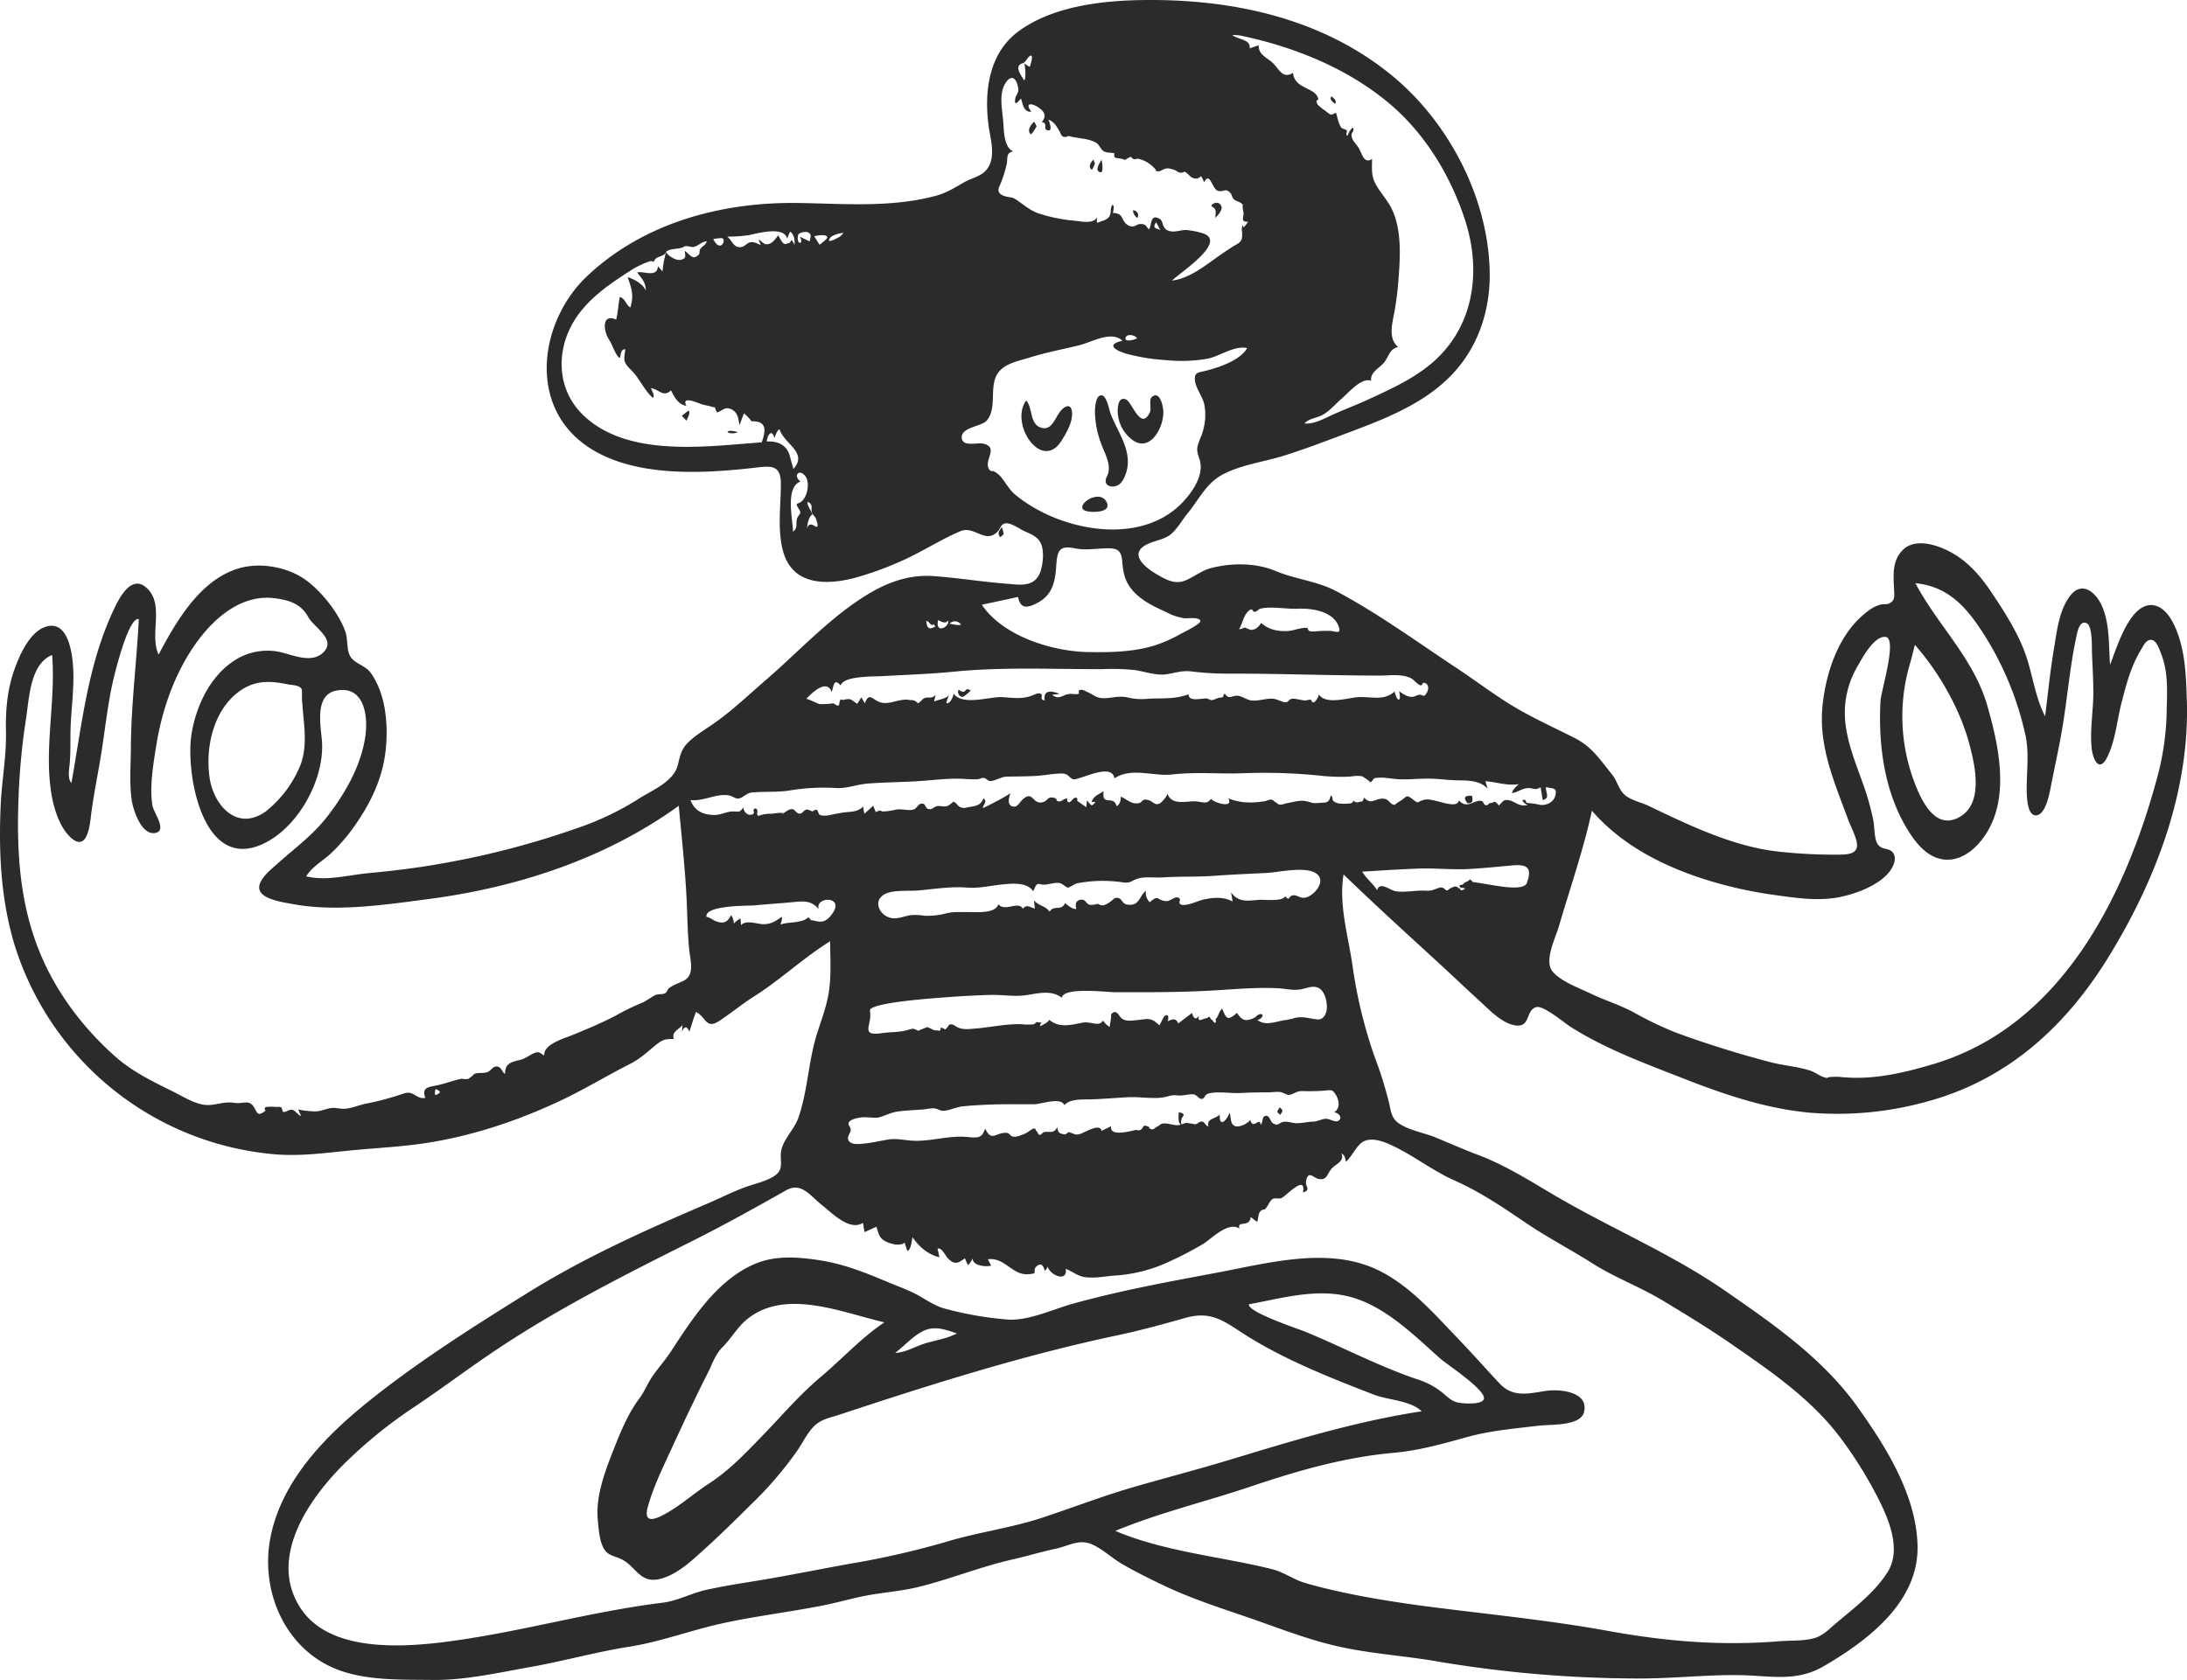 <svg xmlns="http://www.w3.org/2000/svg" width="784.238" height="602.591" viewBox="0 0 784.238 602.591">
  <g id="Character_meditating" data-name="Character/meditating" transform="translate(-81 -52.973)">
    <g id="Ink" transform="translate(81 52.973)">
      <path id="ink-shape" d="M773.989,277.274c-11.412,43.326-34.365,90.567-80.606,104.376-11.242,3.357-22.179,5.892-33.856,4.614a22.449,22.449,0,0,0-3.1.055c-1.894.035-.257.716-2.382.061-1.657-.512-3.206-1.79-4.931-2.357-4.59-1.5-9.481-1.791-14.144-3-11.458-2.981-23.266-6.661-34.369-10.772a126.7,126.7,0,0,1-14.95-7.224c-5-2.635-10.3-4.272-15.351-6.688-3.994-1.91-10.839-4.4-13.647-7.983-2.995-3.822,1.149-11.957,2.333-16.019,4.027-13.824,8.824-27.445,11.85-41.543C581.291,302.9,595.8,310.4,610.815,315.242a149.017,149.017,0,0,0,25.007,5.711c7.694,1.078,16,2.383,23.709.852,5.823-1.155,13.133-3.832,17.291-8.276,1.484-1.587,3.265-4.5,2.433-6.8-1.055-2.926-4.131-1.549-5.8-3.733-1.45-1.9-1.222-6.349-1.685-8.665a90.47,90.47,0,0,0-3.311-12.03c-2.66-7.661-5.975-15.339-6.77-23.49a32.878,32.878,0,0,1,4.449-19.9c1.666-2.9,5.853-10.793,9.939-10.465,4.488.359-1.564,19.271-1.761,23.128-.784,15.293,1.267,31.588,9.114,44.992,3,5.132,7.35,11.108,13.764,11.744,6.8.673,12.277-4.674,15.511-10.083,7.892-13.2,3.913-31.307-.084-45.139-4.9-16.971-17.7-28.669-25.791-43.909,12.08,1.214,18.55,8.889,24.749,18.625a111.9,111.9,0,0,1,14.76,36.06c1.323,6.3.41,12.629.418,18.992,0,2.115,0,9.914,3.45,9.607,3.683-.328,4.946-9.125,5.489-11.808,1.241-6.155,2.585-12.31,3.663-18.5,1.909-10.943,2.757-22.152,5.042-33.019.386-1.837,1.155-6.935,3.906-5.558,2.119,1.059,1.78,8.942,1.858,10.774.19,4.516.458,9.03.493,13.551.055,6.7-1.281,13.634-.626,20.292.428,4.351,2.763,9.158,5.658,3.29,2.87-5.818,3.456-13.076,5.056-19.333,1.682-6.569,3.418-13.236,6.986-19.071.99-1.619,2.053-4.189,4.253-3.427,1.6.553,2.777,4.342,3.272,5.679,2.229,6.043,1.851,12.761,1.71,19.087a97.5,97.5,0,0,1-2.982,22.846ZM551.457,288.517a34.777,34.777,0,0,0-3.843-.5c-.753-.065.1-1.453-1.72-1.059a2.891,2.891,0,0,0,1.876,1.746c-2.741.927-4.762-1.362-6.636-1.657-1.792-.282-1.868,0-3.638,1.893-1.917-2.338-1.558-.88-3.134-.879-.574,0-.6.867-1.531.763-.815-.092-.9-1.327-1.382-1.472-2.616-.793-5.306,3.19-8.272-.264-.719,3.594-8.953-.908-12.121-.276-3.321.661-1.889,1.851-4.572-.184-2.557-1.939-1.844-.652-4.819.935.069-.036-1.68,1.144-1.517,1.163-2.059-.241-1.942-2.37-4.55-2.257-2.76.12-3.939,2.284-6.465-.379-.55,1.994-.663,1.135-1.958,1.638a1.87,1.87,0,0,1-1.869-.561,1.357,1.357,0,0,1-1.067,1.008c-1.411.126-4.057.323-5.338-.356-1.921-1.02-.376-1.411-1.71-2.557-.6,3.16-1.906,2.488-4.667,2.783-2.106.226-2.569-.421-4.581-.734-1.981-.31-4.542.46-6.475.787-.8.136-1.866.692-2.677.5-.733-.176-1.046-.744-1.483-.893-.531-.179-.417-.643-1.335-.868-.633-.155-1.764.439-2.4.542-4.505.731-8.833.739-13.131-1.033,2.117,3.72-4.948,1.711-6.207.171-1.574,2.467-3.478.725-6.652.918-3.056.185-7.652,1.122-8.89-2.685a10.042,10.042,0,0,1-2.667,3.361c-2,.993-2.242-.475-4.1-1.073-2.535-.814-2.006.731-3.577,1.045-2.654.531-4.087-1.337-6.433-2.33-.1,1.544-.15,2.494-1.485,3.455-1.182-4.305-5.4.352-4.677-5.4-1.606,1.045-3.865,1.849-4.322,3.963,2.685-.738.286,1.017.174,1.075-.355.185-1.554-1.5-1.832-1.734q-.115,1.19-.227,2.381c-1.07-.535-2.074-1.492-2.942-1.972-.783-.433.339-1.331-.982-1.393-.7-.034-1.423,1.475-2.155,1.6-1.118.2-.581-1.408-1.049-1.353-.713.082-1.873,1.124-2.412,1.1-1.768-.065-.572-.888-1.919-1.265-2.41-.674-2.256.9-3.988,1.47-3.963,1.3-3.564-4.686-7.6-.693-.964.955-1.586,2.431-2.907,2.348-2.737-.171-1.776-3.415-1.22-5,.575.284-10,5.715-9.915,5.5.066-1.3,1.73-2.307.244-3.464-1.215,2.607-2.494,2.653-5.3,3.138-1.362.236-1.63.552-3.087-.015-.929-.36-1.553-1.84-2.476-1.922a11.644,11.644,0,0,1-1.829,1.417c-1.53.689-2.5-.092-3.983.192-1.267.242-1.767,1.319-3.027,1.024-1.682-.394-.693-2.4-3.008-1.842-.792.192-1.268,1.716-2.515,2.031-1.943.493-4.326-.425-6.379.054a23.033,23.033,0,0,1-4.267.621c-1.151.065-.678-.832-2.8.226l-.9-2.267-3.184,2.863a15.477,15.477,0,0,1-.384-2.6c-1.583,1.586-3.576,1.857-5.7,2a49.052,49.052,0,0,0-6.264,1.078,8.689,8.689,0,0,1-3.117.1c.085.036-1.091-.453-.735-.36q-.23-.466-.426-.949-.3-1.341-1.929-.118c-.563-.086-1.653-.824-2.214-.643-1.446.468-1.249,1.59-2.69,1.426-.934-.107-1.412-1.489-2.386-1.583-1.49-.143-2.78,1.525-4.123,1.889,4.081-1.108-5.294-.248-2.379-.172a12.006,12.006,0,0,0-5.661.712c-.975-.667.209-2.009-.777-2.56-.894-.5-.962.822-1.067.851.563-.16.282.965-.283,1.165-1.759.623-3.165-.962-3.257-2.534-1.494,2.249-1.914,1.345-4.112,1.484-2.168.137-4.037,1.273-6.206,1.252-4.288-.041-7.2-1.531-8.63-5.36,4.571.556,9.169-2.382,13.638-1.69,1.469.227,2.387,1.331,3.673,1.134,1.586-.241,2.692-1.97,4.725-2.157,4.483-.411,8.9-.011,13.417-.7a74.358,74.358,0,0,1,16.463-.908c4.207.309,7.613-1.3,11.88-1.609,5.516-.4,11.078-.474,16.6-.763,5.677-.3,11.786-1.2,17.448-.913a43.559,43.559,0,0,0,5.042.158c.742-.045,1.444-.549,2.223-.474,1.013.1,1.449,1.135,2.5,1.1,1.787-.061,3.7-1.534,5.821-1.574,3.493-.065,6.971-.057,10.472-.256,3.084-.175,6.386-.9,9.455-.856,2.165.026,2.7,1.871,3.961,2.062,2.268.342,13.744-6.188,14.735-.328,5.974-4.088,13.986-.626,20.635-1.394,8.543-.987,17.242-.107,25.842-.459a197.706,197.706,0,0,1,26.471.8,70.023,70.023,0,0,0,10.721.455c1.613-.093,3.479-.505,5.093-.133.391.09,3.385,2.179,3.013,2.239,1.636-1.468.529-1.682,3.405-1.758,2.218-.058,4.314.421,6.519.551,3.958.234,7.945-.314,11.895-.193,3.3.1,6.52.587,9.835.611,3.573.025,7.792.126,10.377,3.007q-.409-1.356-.819-2.713c3.988.312,7.929,1.735,11.961,1.07-1.021.976-2.056,1.775-2.446,3.207,2.174-.275,3.646-1.793,5.936-1.8,1.922-.012,2.322.952,4.352-.294q.375,2.29.749,4.58c2.811-.662.967-2.757,1.172-4.647,2.284.686,4.219-.1,3.318,3.185-.694,2.534-3.857,3.783-6.237,3.011Zm-3.95,28.225c-.981,2.754-9.458,1.18-11.464.889-2.59-.375-5.554-.97-7.939-1.265a4.168,4.168,0,0,0-1.029-.972,2.458,2.458,0,0,1-1.139.889c-1.1.24-1.1,1.371-2.538,1.121-.066,1.673,1.1.723,1.986,1.33-2.244,1.5-1.218-.228-2.477-.2a1.222,1.222,0,0,0-1.3-.521,5.947,5.947,0,0,0-1.961.911q-.841.889-1.441.093a2.5,2.5,0,0,0-1.4-.714c-2.21.36-2.828,1.341-5.318,1.181-3.556-.229-7.4.708-10.9.215-2.169-.306-5.795-3.714-6.779-.392-1.5-2.463-3.89-4.14-5.325-6.656,6.689-.386,13.376-.847,20.072-1.089,5.862-.211,12.275.448,17.753.173,5.132-.259,10.566-.826,15.806-1.3,5.554-.5,7.392.723,5.4,6.3Zm-174.521.406c2.428.672,4.741-.852,7.1-.37.779.158,2.391,1.577,2.746,1.6.649.053,2.556-1.34,3.374-1.527a48.81,48.81,0,0,1,16.616-.328c2.742.383,3.162-.872,5.555-1.481,2.487-.634,6.022-.146,8.641-.321,6.16-.413,12.319-.119,18.438-.57,6.282-.463,12.533-.713,18.819-1.036,4.281-.22,14.57-2.663,18.117.515,2.926,2.621-.842,7.171-3.77,8.209-2.189.775-3.237-.858-4.862-.7-1.849.176-1.205,2.363-2.857.335-1.023,2.016-7.455,1.157-9.3,1.29-4.016.291-7.415,1.1-10.149-2.65q.278,1.62.555,3.242c-3.625-1.939-7.517-1.318-10.664-.642-1.559.334-6.342,2.645-8.031,1.649-1.162-.685.886-1.859-1.074-2.444-1.028-.306-2.8,1.4-4.056,1.314-3.474-.239-2.488-2.575-5.9.4a4.877,4.877,0,0,1-1.388-4.155c-2.478,2.114-2.271,5.638-6.7,4.992-1.651-.24-1.954-1.925-2.816-2.235-1.834-.663-2.042.528-3.631,1.471a5.751,5.751,0,0,1-2.038,1,2.4,2.4,0,0,1-1.879-.5c-.965.106-2.18.6-3.326.246-1.028-.315-1.328-2.129-3.139-1.7-1.733.407-1.748,1.584-1.432,3.346-1.71-.177-2.743-1.129-4.022-2.16-1.292,3.011-4.008.517-5.511,3.057-1.959-2.338-3.215-1.694-5.644-3.977q.18,1.429.358,2.858c-1.9-.366-2.739-1.7-4.356.066-1.57-2.924-6.329,1.242-8.773-1.582-1.09,3.577-8.3,2.722-11.344,2.784-2.7.055-4.7-.166-7.332.461a25.923,25.923,0,0,1-7.751.874,20.327,20.327,0,0,0-4.78-.234c-2.572.279-4.793,1.61-7.457.981-4.011-.948-6.469-6.217-2-8.53,3.057-1.584,8.565-1,11.93-1.29,5.576-.484,11.825-1.5,17.409-1.039,4.355.361,8.324-.678,12.767-1.117,3.345-.331,8.829-.925,11.011,2.39.837-.969.751-2.986,2.555-2.487Zm-61.041,45.384c-.6-2.982,24.893-4.624,27.424-4.819,5.312-.41,10.639-.7,15.964-.837,4.377-.112,8.462.724,12.84.053,4.089-.628,9.025-1.914,12.583.981.524-3.958,15.869-2.03,18.788-2.019,12.708.045,24.869.075,37.162-.712,7.024-.45,14.484-1.055,21.511-.7,3.169.159,5.721,1,8.873.27,2.055-.478,4.271-1.472,6.237-.066,2.3,1.647,3.284,7.235,1.7,9.568-1.154,1.7-2.176,1.512-4.021,1.218-2.835-.451-4.941-1.107-7.832.045.469-.187-1.937.35-1.737.334-3.276.245-7.767,2.532-10.588-.1,1.131.2,2.773-1.82,1.348-1.987-1.071-.124-1.75,1.023-2.585,1.408-2.857,1.314-4.319.9-6.026-1.854-3.441,2.978-3.812,2.154-5.322-1.514-1.162.9-1.412,3.015-2.328,3.71-.135.1.427,1.391-.234,1.337-.613-.049-.814-1.054-1.285-1.133-.3-.052-.459-.932-.747-.986-.313-.058-.633.5-.987.488-.946-.045-3.65,1.968-2.68-.856-1.433,1.822-2.049.661-2.567-1l-4.962,3.772c-.769-2.139-2.092-1.556-3.758-.81.5-1.484.187-2.889-1.072-1.857-.729.6-1.219,2.5-1.965,3.3-3.019-3.058-4.118-2.219-8.291-1.821-1.592.151-3.572.445-4.994-.517-1.251-.845-1.959-3.948-4.1-1.441.476-.557-.27,3.724-.4,4.405a9.33,9.33,0,0,1-2.4-2.345c-1.232,2.437-4.462.25-7.111.748-4.169.784-8.469,2.1-12.15-1-.261,1-3.277,2.277-3.281,2.316.178-1.773,1.3-1.15-.988-1.487-.421-.062-.9.7-1.3.778a19.516,19.516,0,0,1-4.327-.025c-5.711-.164-10.941,1.1-16.581,1.56-1.9.155-4.156.458-5.942-.258-1.839-.74-1.788-1.579-3.649-1.1.589-.151-1.162,1.69-1.067,1.62-.25.182-1.294-.715-1.665-.648-.108.393-.215.784-.324,1.177l-1.345-.166c-1.226.165-2.333-1.076-3.485-1.118.213.007-3.109,1.244-2.958,1.319-2.318-1.156-1.653-.821-4.6-.116-2.78.665-5.549.51-8.4.925-8.3,1.2-3.354-2.954-4.376-8.034Zm-7.329,41.49c-1.56-2.213,2.592-2.978,3.918-3.174,2.181-.322,5.074.318,6.527-.029,2.213-.526,4.35-1.782,6.842-2.123,3.144-.43,6.314-.5,9.47-.769a26.16,26.16,0,0,1,3.377-.392c1.524.092,2.158.9,3.387.9,2.1.011,4.681-1.312,6.829-1.555,2.75-.313,5.529-.458,8.292-.6,5.823-.289,11.586-.169,17.406-.176,2.655,0,9.724-2.758,11.047.331,1.841-2.34,6.561-2.022,9.193-2.089,4.634-.119,9.222-.566,13.853-.782,3.965-.185,8.4.664,12.29.07,2.146-.328,2.857-1.015,5.291-.7,1.808.229,4.564-.726,6.117-.3-.081-.023,1.937,1.228,1.307,1.268.693-.045.653.439,1.417.224,1-.283.543-1.545,2.623-1.993,3.245-.7,7.572.11,10.943-.07q4.906-.26,9.809-.234c1.507.006,3.371-.354,4.837-.059.719.144,2.246,1.081,2.854.987,1.726-.27,2.6-1.468,4.936-1.394a68.2,68.2,0,0,0,7.652-.154c2.545-.194,2.954-.558,4.215,1.56,1.251,2.1,1.6,4.837-.706,6.265,1.5-.1,3.335,1.9,1.572,3.011-1.089.685-3.271-.86-4.574-.749-1.606.138-2.867.987-4.614,1.04-1.838.056-3.7.519-5.515.553-1.888.037-3.315-.806-5.1-.447-1.575.317-1.741,1.608-3.638.474-.942-.564-1.1-2.653-2.387-2.672-1.724-.026-1.037,2.2-2.028,3.23-.266-3.183-2.724,2.085-3.7-1.78-.9,1.283-4.235,3.078-5.85,2.048-1.473-.94-.984-3.066-1.6-4.6-1.021,2.753-3.761,5.609-3.513.6-1.331,1.638-4.928,1.379-4.026,4.246-1.084-.021-1.341-1.569-2.253-1.686-.787-.1-1.413.5-1.534.5.432.036-1.29.609-1.316.614,1.165-.236-3.363-.641-2.592-.633-1.051-.009-2.337.852-3.565.849a30.977,30.977,0,0,1-3.336-.569c-2.865-.328-2.268.3-4.066,1.2-.667.334-.834.9-1.78.828-.7-.053-.959-.963-1.038-.972-.981-.1-.256-.428-1.78-.275l-.523.9a1.677,1.677,0,0,1-2.141.53c-2.255.483-9.736,2.58-9-1.3L395,405.65c-.492-3.131-6.718,1.02-8.11,1.23-1.784.267-1.949-.417-3.636-.782-.3-.065-.913.937-1.627.793-1.85-.372-2.181-.556-2.5-2.567-1.32,2.467-2.417,1.363-4.811,1.77-.53.09-.868,1.132-1.629.952-.547-.129-.563-1.131-.94-1.261-.341-.116-.289-.907-.791-1.019-.574-.13-2.532,1.476-3.095,1.723-1.267.559-3.348,1.483-4.585,1.206-1.53-.342-.849-1.475-3.01-1.348-3.409.2-4.831,3.1-6.952-1.471-.958,1.831-.836,2.328-2.373,2.933-1.136.446-4.014-.02-5.509-.075-6.389-.235-12.67,1.941-19.006,1.371-2.785-.25-5.133-.807-7.943-.352-2.953.48-5.841,1.184-8.837,1.468-1.523.144-4.706.582-5.453-1.366-.658-1.714,1.8-2.883.421-4.833Zm12.529,70.289c-8.286,5.543-15.15,13.114-22.758,19.523-7.629,6.427-13.682,13.571-20.543,20.688-6.343,6.578-12.169,12.8-19.838,17.773-4.852,3.147-9.181,7.019-14.165,9.986-3.734,2.221-9.389,5.143-7.568-1.651,1.868-6.965,5.314-14,8.307-20.508,4.254-9.245,8.542-18.405,13.146-27.475,1.73-3.407,2.7-6.8,5.441-9.515,2.986-2.955,5.076-6.811,8.346-9.6,13.752-11.741,34.477-2.67,49.632.783Zm25.995,3.981c-3.76,1.97-7.966,2.458-11.949,3.762-3.4,1.11-6.552,3.084-10.2,3.23,3.324-2.5,6.179-5.886,9.926-7.78,4.214-2.131,8.041-.58,12.227.788Zm164.984,16.42c-13.826-4.665-26.7-11.54-40.166-17.072-2.325-.955-20.505-6.943-20.136-9.792,12.741-2.334,25.861-6.34,38.632-1.972,11.618,3.973,21.068,13.5,30.061,21.477,2.347,2.081,16.859,11.558,15.56,14.576-.9,2.092-7.892,1.52-9.543,1.092-2.133-.554-3.362-1.849-5.035-3.273a27.542,27.542,0,0,0-9.374-5.037ZM482.6,416.77c2.1-1.932,3.357-4.863,5.363-6.647,2.577-2.292,6.736-1.176,9.554.015,8.455,3.572,15.681,9.578,24.084,13.306,9.311,4.132,17.372,9.652,25.77,15.341,7.677,5.2,15.978,9.5,23.814,14.468,7.985,5.058,16.924,8.346,25.018,13.224,8.238,4.966,16.444,9.952,24.36,15.423,14.116,9.757,28.814,19.777,39.258,33.649a148.4,148.4,0,0,1,14.332,23.225c3.58,7.279,7.463,17.384,2.824,24.955-4.455,7.271-12.05,13-18.48,18.425-2.435,2.054-4.751,4.55-7.906,5.44-3.838,1.082-8.317.783-12.264,1.1-21.106,1.711-40.768.1-61.568-3.679-20.056-3.638-40.194-5.677-60.4-8.207-11.4-1.426-22.8-3.088-34.046-5.465-4.808-1.016-9.7-2.188-14.4-3.572-4.108-1.209-7.563-3.87-11.787-4.925-17.926-4.476-38.438-6.187-56.186-13.718,15.706-6.526,32.4-10.469,48.492-15.893,16.942-5.708,33.488-10.5,51.345-12.119,9.189-.835,17.413-3.181,26.251-5.637,8.423-2.341,17.217-3.058,25.869-4.108,3.848-.466,14.829.233,16.1-4.8,1.9-7.488-8.889-8.352-13.489-7.682-6.525.951-11.905,2.579-16.9-2.773-5.1-5.467-10.053-11.062-15.243-16.459-9.626-10.006-19.546-21.581-33.151-26.07-16.6-5.477-35.847-.278-52.409,2.837-17.493,3.29-34.957,6.439-52.122,11.222-7.108,1.979-16.275,6.342-23.653,5.641a122.608,122.608,0,0,1-22.531-3.978c-3.179-.949-5.793-2.707-8.638-4.346-3.7-2.132-7.752-3.5-11.678-5.155-7.938-3.35-15.677-6.436-24.241-7.753-7.212-1.109-14.871-1.767-21.861.762-6.856,2.48-12.933,7.531-17.717,12.926-5.2,5.862-9.491,12.43-13.751,18.979-2.045,3.143-4.541,5.886-6.658,8.959-1.779,2.58-2.817,5.448-4.7,7.956-4.211,5.61-7.069,12.788-9.621,19.317-2.835,7.25-5.985,15.873-5.308,23.76.255,2.981.523,6.929,1.676,9.694,1.467,3.516,3.558,3.426,6.573,4.752,5.18,2.278,6.633,8.575,13.326,7.347,6.278-1.151,11.723-6.324,16.3-10.448,5.97-5.373,11.684-11.04,17.4-16.685a133.246,133.246,0,0,0,16.3-19.037c1.836-2.683,3.266-5.714,5.436-8.157,2.763-3.113,5.865-3.487,9.617-4.726,32.808-10.84,65.775-21.3,99.607-28.453,8.105-1.715,16.277-3.927,24.239-6.209,8.445-2.421,12.818.137,19.788,4.744,14.561,9.628,31.771,16.409,47.986,22.69,5.1,1.979,13.233,2.1,17.224,6-23.656,3.605-46.2,10.545-69.018,17.454-11.25,3.405-22.628,6.359-33.921,9.617s-22.163,7.482-33.3,11.155c-11.088,3.656-22.807,5.148-34,8.52a302.692,302.692,0,0,1-34.54,7.9c-11.845,2.114-23.608,4.552-35.494,6.445-5.442.866-10.883,1.765-16.265,2.956-5.266,1.167-10.354,3.96-15.646,4.607-23.635,2.892-46.806,9.335-70.348,12.977-17.579,2.719-48.161,6.513-59.56-11.123-11.462-17.735,2.6-38.424,15.148-51.105a167.064,167.064,0,0,1,25.754-20.989c9.838-6.6,19.3-13.735,29.146-20.329,22.27-14.923,46.419-27.095,70.346-39.086,11.484-5.757,22.58-11.929,33.752-18.245,5.545-3.135,8.614,1.923,13,5.361,3.447,2.706,9.778,9.372,14.6,6.29q.278,1.665.557,3.33l4.24-1.932c.949,2.489.837,4.035,3.489,5.342,1.628.8,5.1,1.77,6.654.355l.95,2.947c1.357-.1,1.62-3.985,1.875-4.894,2.326,3.4,5.541,6.235,9.628,7.194.02-.222-.664-3.011-.634-3.028,1.292-.792,2.924,2.6,3.61,3.325,2.273,2.406,3.628,2.032,6.139.091.183.2,1.032,2.416,1.156,2.376.543-.173,1.575-2.139,1.689-2.317-.157,2.585,4.833,3.106,6.6,2.55q-.593-1.136-1.185-2.272c6.138-.819,8.549,5.7,14.442,5.371,4.356-.245.862-1.2,3.327-3.063,2.153-1.63,2.538,1.935,2.748,1.822a4.663,4.663,0,0,0,.955-1.483c.8,3.054,7.143,5.793,6.487.772,2.5,1,4.268,2.656,7.031,3.006,3.358.425,6.945-.288,10.295-.565a54.175,54.175,0,0,0,20.53-5.38,122.977,122.977,0,0,0,11.59-6.1c3.035-1.98,8.792-7.99,12.833-5.4-1.034-3.053,3.837-.224,3.992-4.155l2.348,1.77c.47-1.03.338-2.65.967-3.547.863-1.231,1.284-.506,2.02-1.2.823-.775,1.541-2.851,2.528-3.442,1.017-.609,2.214.116,3.308-.414,1.667-.81,8.836-8.714,7.622-1.942,3.082-1.047.705-2,1.091-4.058.773-4.116,2.655-1.154,4.53-.8,3.07.588,3.008-1.949,4.721-3.794,1.562-1.685,4.5-2.439,3.489-5.365,1.156.623,1.4,1.844,1.536,3.028ZM297.543,328.859c-2.418,2.694-4.229,1.542-6.918,1.147q-.432-1.446-1.474-.4a7.415,7.415,0,0,1-2.571.9c-2.2.543-4.494.313-6.652,1.136.062-.723.821-2.007.334-2.741-2.268,1.569-3.674,2.568-6.46,2.6-2.257.025-6.218-1.7-8.092.361q-.087-1.2-.173-2.406a7.829,7.829,0,0,0-2.4,1.836,5.049,5.049,0,0,0-.986-3.049c-1.49,3.067-3.124,3.14-6.021,1.968.406.164-2.9-1.773-2.773-1.236-1.045-4.4,15.452-4.04,17.184-4.214,4.325-.436,8.65-.69,12.981-1.089,4.108-.378,7.174-1.018,10.018,2.409-1.268-4.951,10.719-4.705,4,2.779ZM108.4,252.083c.454,7.485,2.119,15.44-.791,22.644a40.769,40.769,0,0,1-12.034,16.108c-10.294,7.737-19.02-1.73-20.452-12.135-1.494-10.853,1.467-24.113,10.811-30.8,5.584-4,10.99-3.721,17.419-2.406,1.51.309,3.961.19,4.824,1.69.2.351.021,4.9.223,4.9ZM245.124,351.8c-1.778.9-3.638,1.422-5.206,2.644-.545.424-.731,1.391-1.309,1.748-1.052.65-2.555.219-3.651.756-1.814.886-3.115,2.155-5.27,2.971a83.726,83.726,0,0,0-9.036,4.456c-5.042,2.629-10.454,4.886-15.726,7.026-2.661,1.081-10.02,3.186-9.766,7.082-.6.161-1.2-1.142-2.446-1.037-1.707.142-3.961,2.115-5.732,2.6-3.314.907-5.878.987-5.878,5.211-1.054-.717-1.322-2.47-2.726-2.7-1.579-.262-2.244,1.441-3.507,1.972-1.488.624-3.338.025-4.811.69A11.582,11.582,0,0,1,167.911,387a8.188,8.188,0,0,1-2.393-.075c-3.127.663-6.007,1.839-9.142,2.451-3.056.6-5.148.813-3.863,4.427-3.268.64-4.067-2.829-7.755-1.56a101.841,101.841,0,0,1-13.465,3.623c-2.407.483-4.921,1.563-7.345,1.817-1.73.181-3.344-.438-5.046-.245-2.053.23-3.7,1.181-5.827,1.216a32.167,32.167,0,0,1-6.108-.682,13.748,13.748,0,0,0,1.05,2.293c-1.368-.286-2-1.931-3.159-2.175-1.217-.255-2.308,1-3.321.723-.432-.119-.145-1.45-.916-1.7-.7-.23-1,.042-1.7-.067a15.681,15.681,0,0,0-3.617.051c-.813.432.01,1.239-.152,1.359-2.745,2.031-2.778.934-4-1.187-1.8-3.115-3.963-1.149-7.229-1.694-3.639-.608-6.507,1-10.089.77-3.864-.246-8.4-3.137-11.82-4.826-7.377-3.645-14.57-7.1-20.764-12.618-12.11-10.794-21.962-24.069-27.771-39.266-6.241-16.327-7.424-33.354-6.923-50.675a242.051,242.051,0,0,1,2.777-31.124c1.13-7.082,1.367-19.666,9.351-22.89,1.373,16.581-2.959,33.477-.227,49.951.822,4.961,2.828,11.573,6.625,15.249,5.621,5.439,6.935-2.424,7.444-6.768.946-8.067,2.7-16.09,3.948-24.119s2.122-16.141,3.851-24.083c.63-2.9,5.715-24.1,9.446-23.1-.755,15.426-2.76,30.585-2.839,46.069-.031,6.21-.588,12.769.309,18.939.461,3.174,3.352,12.49,8.325,11.713,4.6-.719-.457-7.281-.887-9.811-1.138-6.7.313-15.031,1.374-21.681,2.008-12.581,6.488-25.468,13.81-35.981,6.558-9.415,16.655-18.378,28.82-16.717,5.2.71,9.252,2,11.864,6.746,2.049,3.724,10.12,7.957,5.442,12.619-4.258,4.245-11.145.847-15.878-.165a21.84,21.84,0,0,0-16.853,3.647c-8.316,5.826-13.055,16.241-14.6,26.008-2.085,13.171,3.488,47.645,24.015,39.919,13.635-5.133,23.906-23.6,22.761-37.734-.459-5.658-2.671-16.4,5.158-17.929,10.03-1.958,11.447,9.1,10.432,16.284-1.477,10.452-7,20.17-13.32,28.433-5.507,7.2-11.913,11.705-18.54,17.653-1.962,1.761-6.966,5.72-6.127,8.995.922,3.59,8.787,4.611,11.937,5.2,15.579,2.917,33.15.234,48.7-1.8,31.968-4.186,63.515-14.5,89.728-33.453,1.06,11.729,2.394,23.419,2.886,35.191.239,5.714.3,11.511.952,17.193.4,3.5,1.856,8.38-2.116,10.386Zm-88.641,40.868c-1.255.656.1-3.314-.247-2q2.812,1.007.247,2ZM289.094,250.73c1.993-2.2,7.435-7.42,9.163-2.462.643-2.113.726-5.243,3.207-2.389.988-3.505,11.886-3.177,14.585-3.333,8.643-.493,17.321-.758,25.933-1.617,17.7-1.764,35.7-.853,53.467-.912a77.461,77.461,0,0,1,11.5.336c3.685.539,7.557,2.049,11.312,1.5,3.339-.492,5.529-1.411,8.965-1.018a103.2,103.2,0,0,0,12.254.792c18.351-.067,36.694.676,55.049.705,3.578.005,7.863-.693,11.22.826,1.243.563,2.6,2.438,3.552,2.643,1.089.235.442-1.463,1.9-.7,1.951,1.027.441,4.183-.848,4.683.772-.3-1.394-.594-1.177-.606-1.028.055-1.9.843-3.008.794-1.68-.074-3.088-1.1-4.442-2-.023.368.722,2.826-.128,2.949-.732.107-1.417-2.315-1.491-2.878-4.106,3.622-8.456,1.6-13.552,2.061-3.614.325-11.15,2.737-13.672-1.036a3.838,3.838,0,0,1-.964,2.107q-1.081,1.647-1.87-.283c-.178.009-1.934.391-1.968.388-1.236-.1-2.838-.542-4.1-.65-1.945-.165-1.587,1.25-3.136,1.273-.846.012-3-1.211-4.48-1.286-2.555-.134-5.166.951-7.687.623-1.736-.226-3.3-1.639-5.008-1.694-2.122-.07-2.81,1.548-4.491-.725-.345-.093-.558,1.244-.7,1.267.034-.005-1.6.236-1.793.312a11.542,11.542,0,0,1-2.039.733c-.858.016-1.324-.6-2.234-.613-1.505-.026-6.31,1.3-6.176-1.485-5.37,1.99-9.954,1.214-15.467,1.685a20.893,20.893,0,0,1-6.526-.586c-3.014-.582-5.015.149-8.021.3-2.888.142-3.8-1.08-6.237-2.183-.962-.435-1.6-1.009-2.777-.767-.672.138-.194,1.271-.393,1.348-1.036.4-1.759-.025-3.18.073-2.623.179-3.667,2.371-6.363.314l2.688-.327c-2.578-1.093-5.981-1.65-5.356,2.328-2.2-.308-.3-1.8-1.377-2.341s-2.291.361-3.653.8c-3.594,1.166-6.593.587-10.341.378-4.259-.238-14.223,3.237-17.274-1.275-.091.952-1.112,3.6-2.471,3.475-.443-.041.793-2.853.932-3.151-.7,1.491-3.892,1.773-5.465,2.546q.264-1.2.528-2.4c-1.461,1.555-2.17.606-3.889,1.126-.752.227-1.839,1.777-2.481,1.87a3.1,3.1,0,0,0-2.823-1.121,5.71,5.71,0,0,0-2.261-.111c-3.016.219-5.767,1.9-8.767.754-2.6-.99-3.6-3.535-5.151.514q-.612-1.078-1.222-2.159l-1.508,2.343c-1.966-1.287-2.086-2.032-4.348-1.56a1.943,1.943,0,0,1-1.632-.089q-.2.594-.4,1.189-.08,1.494-.887.987a3.644,3.644,0,0,1-1.226-.741,24.894,24.894,0,0,1-5.013.29c-.62-.083-4.505-2.134-4.794-1.815Zm45.786-26.8.529.811c-2.429,1.283-3,.547-3.252-2.029,1.187.023,1.39,2.109,2.723,1.218Zm1.505-1.511c1.17.516,2.511,1.53,3.613.172.742,2.156-4.767,5.1-3.613-.172Zm7.554.952c2.456,1.66-3.435.325-3.425.329a2.591,2.591,0,0,1,3.425-.329Zm21.123-9.255c.842,4.249,3.165,4.128,6.915,2.153,5.467-2.881,6.39-7.6,6.772-13.234.365-5.4,1.026-7.493,6.6-6.365,3.889.787,7.177.125,11.1.017,4.183-.115,5.657.523,5.993,4.828s1.1,7.583,4.232,10.863c3.18,3.335,7.421,5.326,11.552,7.191a20.02,20.02,0,0,0,6.472,2.2c.911.081,5.651-.519,5.751.981.074,1.128-6.492,4.31-7.189,4.688a49.614,49.614,0,0,1-9.408,4.145c-7.652,2.309-15.767,2.446-23.693,2.306-12.78-.224-30.443-5.63-38.084-16.968l12.995-2.8Zm-1.147-36.8c-2.022-1.7-3.331-4.261-5.011-6.27a7.778,7.778,0,0,0-2.274-1.843c-.849-.534-1.327.222-2.035-1.034-1.83-3.245,3.816-7.811-2.173-9.059-2.026-.424-6.9,1.181-7.494-1.721-.836-4.105,7-4.373,8.843-6.457,3.665-4.143,1.178-11.165,3.41-15.944,2.113-4.528,7.57-5.331,11.875-6.692,6-1.894,12.072-2.993,18.164-4.509,4.261-1.06,11.337-5.318,15.288-1.556-6.1,1.354-2.553,3.478,1.51,4.678a69.957,69.957,0,0,0,14.249,2.268,53.389,53.389,0,0,0,14.763-.515c4.485-.905,9.5-4.8,14.2-3.805-2.609,4.537-10.384,7.016-15.107,8.205-2.408.605-3.949.415-3.625,3.417.313,2.908,2.842,5.825,3.413,8.855a20.645,20.645,0,0,1-1.331,11.466c-1.4,3.71-1.732,4.194-.505,7.741,1.912,5.52-2.2,11.621-6,15.631-15.36,16.21-44.758,10.069-60.161-2.855Zm39.032-96.882c.062.166.01.1,0,0Zm4.784,40.908c-.637.476-4.305,1.474-4.152.04.205-1.92,3.511-1.227,4.152-.04Zm8.361-38.8c-.861-.642-3.272-.378-1.509-2.81l1.509,2.81ZM358.237,67.172a42.861,42.861,0,0,0,2.807-8.537c.305-1.869-.3-4,2.312-4.3-3.33-1.453-3.365-7.186-3.562-10.157-.27-4.093-1.562-9.573.236-13.382,1.846-3.913,4.337-3.848,5.089.812.3,1.825-.832,2.415-1.043,3.686-.418,2.514.414,1.963,2.037.048.669,1.947.925,4.872,3.65,4.748-.181-.526-1.225-1.688-.876-2.342.535-1,3.153.53,3.485.762,2.39,1.671,2.908,3.2,1.2,5.306,2.359.254.379,2.32,1.9,2.858,2.324.822.765-3.071.514-3.755a5.811,5.811,0,0,1,2.785,2.3,23.8,23.8,0,0,1,1.437,2.4q.721,2.267,2.974,1.137c3.009.944,7.164.8,9.862,2.447,1.232.754,1.678,2.4,2.707,3.03,1.158.705,2.709.386,3.953.828q-.683,1.551,1.1,1.681a10.049,10.049,0,0,1,2.687.624,8.214,8.214,0,0,1,2.113-1.155,1.476,1.476,0,0,0,2.169.67,10.781,10.781,0,0,1,5.873,3.139c1.584,1.409.294,1.523,2.029,1.4.7-.05,1.919-1.233,3.513-1a11.926,11.926,0,0,1,2.655.848,2.357,2.357,0,0,0,2.934.3c1.681.822,1.847,2.277,3.9,2.476,2.267.221,1.537-2.6,3.094,1.38,2.095-4.224,2.863,2.505,5.027,3.049,2.241.563,2.484-1.254,4.4.732.574.595.543,1.578,1.188,2.209,1.058,1.033,2.489.826,3.408,2.235-.513-.786.121,2.786.111,2.668.143,1.576-1.258,3.342,1.612,3.208-.033.166-1.411,2.175-1.68,1.947-.065-.229-.122-.462-.165-.7-.308.132-.444,2.046-.387,2.384.243.038.343-.143.3-.543-.472,1.476.24,2.414-.666,3.815-.58.9-2.167,1.569-3.011,2.122-2.035,1.334-4.026,2.673-6.011,4.093-4.63,3.313-9.813,7.307-15.642,8,2.928-2.875,19.773-13.753,11.323-16.876a27.7,27.7,0,0,0-6.058-1.249c-2.039-.151-4.146,1.016-6.394.287-2.713-.878-1.691-3.428-3.348-4.342-3.519-1.941-2.687,2.623-3.8,3.819-1.163-1.221-.914-1.815-2.751-1.926-1.866-.112-2.309,1.611-4.486.538-3-1.48-1.411-4.428-5.665-4.5.071-.647.688-2.456-.124-2.96-1.094,1.419-.247,3.006-1.262,4.372a4.923,4.923,0,0,1-2.417,1.454c-1.887.518-2.155,1.51-1.848-1.33-1.4,2.518-5.683,1.482-8.232,1.229a58.506,58.506,0,0,1-12.521-2.525c-3.674-1.23-5.637-3.342-8.668-5.264-1.146-.727-1.692-.449-3.336-.9-1.621-.445-3.2-1.309-2.438-3.3Zm8.745-44.578c.625-.377,1.075,5.248.316,6.3-1.388-2.2-3.85-5.417-.316-6.3Zm2-2.244c2.012-1.821.614,2.882.245,3.671l-2.236-1.433c.951-.583,1.189-1.512,1.99-2.238Zm75.907-7.58c18.589,3.9,37.006,11.192,51.914,23.191,13.58,10.929,23.165,26.436,28.538,42.931,5.578,17.121,3.7,36.116-9.567,49.22-6.99,6.9-16.222,11.066-25.02,15.13-4.215,1.946-8.556,3.568-12.787,5.47-3.04,1.366-6.75,3.551-10.218,3.172,1.769-1.861,4.336-1.9,6.477-3.038,2.587-1.376,4.7-4.017,6.931-5.9,2.215-1.873,7.125-7.772,10.528-6.345-.473-3.142,3.108-4.6,4.721-6.673,1.707-2.192,1.829-4.756,4.973-5.473-3.377-2.643-2.343-7.627-1.609-11.223a107.527,107.527,0,0,0,1.746-13.505c.667-8.44,1.205-19.191-3.458-26.611-1.513-2.409-3.44-4.623-4.79-7.126C491.639,62.971,492,60.316,492,57.01c-2.976,2-3.6-2.077-4.86-4.063-.943-1.491-2.182-2.323-2.486-4.2-.222-1.365,1.26-1.6.447-3.026a7.2,7.2,0,0,0-1.9,3c-.92-.367.164-1.647-.363-2.063a14.634,14.634,0,0,0-1.7-.67c-1.141-1.446-1.508-3.846-2.068-5.566-2.089,1.058-1.7.934-4.03-.835a15.365,15.365,0,0,1-2.655-2.208c-.9-2.185.678-.891.236-2.247-1.269-3.9-8.393-3.159-8.958-9-3.474,2.206-4.8-.919-6.852-3.142-2.1-2.277-5.635-3.153-5.446-6.764l-3.279,1.119c.568-3.332-4.382-3.12-6.176-4.811a22.465,22.465,0,0,1,2.969.234Zm2.831,206.4c1.723-1.54,1.2.51,2.308.275.948-.2,1.135-.918,2.044-1.138,3.746-.905,9.345.233,13.284.037,4.561-.225,12.38.722,14.554,6.058,1.31,3.215-.689,2.121-2.89,1.882a48.069,48.069,0,0,0-4.914.144,7.38,7.38,0,0,1-2.5-.039,1.575,1.575,0,0,1-.718-1.125c-2.35-.355-4.847,1.035-7.45,1.1-3.474.093-6.562-.573-9.2-2.919-1.05,1.564-1.764,2.339-3.652,2.515-.049,0-1.892-.738-2.178-.812-.377-.1-1.333.694-2.061.468,1.292-2.058,1.48-4.761,3.37-6.451Zm237.269,18.574c.613-2.133,1.125-4.294,1.684-6.442,8.576,9.763,16.079,22.83,19.457,35.351,2.193,8.135,5.607,22.877-4.85,27.073-8.519,3.417-13.268-8.835-15.423-14.87a66.758,66.758,0,0,1-.867-41.112ZM301.328,84.779c.11-.022-5.551,3.271-3.686.6.75-1.072,3.591-1.826,4.851-1.826Zm-5.446,1.4Q294.9,87,293.9,87.806l-1.923-3.038c1.263-.533,6.628-.933,3.907,1.406Zm-3.99,102.37c-1.185-.8-2.124-.376-2.479.971,0-1.341.7-4.453,1.77-4.816.693-.235-2.3-3.781-1.461-4.709,2.141,1.227.859,2.4,1.487,3.986.283.714,1.133,1.391,1.321,1.939.315.932,1.594,4.137-.637,2.628Zm-5.8-7.979c-1.212.311.912,2.313.91,3.2,0,.669-.805,1.183-1.138,2.1-.718,1.985.519,3.325-1.518,4.84,0-4.348-2.917-15.869,2.689-17.988-2.735-2.154-.488-4.641,1.655-2.063,2.061,2.478.749,9.058-2.6,9.915Zm-2.921-17.158c-1.1-3.908-4.42-5.275-8.211-5.044.145-2,1.661-4.885,2.757-1.279.45-1.066.763-2.457,1.789-3.163,1.73,5.421,10.351,8.417,4.983,14.292-.438-1.6-.865-3.206-1.317-4.806Zm-10.018-4.752c-19.966,1.448-47.994,5.59-63.971-9.713-10.416-9.978-9.86-25.517-1.442-36.6,4.8-6.326,11.362-10.78,17.949-15.023a31.547,31.547,0,0,1,7.485-3.661,1.933,1.933,0,0,1,1.273.3,2.19,2.19,0,0,1,1.142-1.5c1.077-.577,2.612-.783,3.233-1.98a38.417,38.417,0,0,0-1.246,6.889l-1.612-1.879c-.449,4.236-4.863,1.672-7.5,2.2,1.737,2.4,2.978,3.275,3.127,6.451-1.293-2.388-4-3.957-6.51-4.726,1.365,4.038,2.329,6.435.955,10.863-1.66-.948-1.772-3.225-3.786-3.77-.531,2.64-.625,5.569-1.306,8.132-5.157-2.352-4.653,3.983-2.583,7.117,1.1,1.668,1.642,3.6,2.624,5.2,2.41,3.926.579-1.946,3.258-1.667-.6,4.142-.811,4.554,2.22,7.586,2.957,2.957,4.492,7.061,7.655,9.84.916-1.172-.524-2.4-.651-3.516,2.945.493,4.322,3.445,7.153.831,1.234,2.406,2.57,5.054,5.526,5.549-1.953-3.714,3.753-1.2,5.216-.668,1.111.4,3.1.717,3.527.872,2.411.871.757-.692,2.22,2.163,2.149-.649,2.96-2.431,5.529-.925,2.089,1.224,2.095,3.323,2.572,5.472.5-1.406,1-2.811,1.551-4.2.561.236,2.914,2.825,2.657,2.837,5.507-.271,5.311,3.148,3.733,7.523Zm-28.032-70.09c1.106-.776,2.456.257,3.7-.021,1.719-.384,2.695-1.856,4.615-2.014-.534,1.708-1.537,1.548-2.385,2.889-.289.457-.139,1.553-.4,1.816-2.153,2.2-2.9.406-5.093-1.263.191,2.013.578,2.648-1.318,3.188-1.716.489-4.548-1.312-5.413-2.695.729-1.46,4.968-.971,6.291-1.9Zm13.7-3.145c1.864.178-.381,5.678-3.053.343a14.968,14.968,0,0,1,3.053-.343Zm9.587-1.063c2.939-.6,12.746-3.394,13.837,1.182.2-.114.925-2.7,1.264-2.382,1.358,1.263,1.51,2.937,1.406,4.692-1.641-3.419-1.058-.416-2.17-.65-.29-.062-.733.481-1.47.257-.964-.294-1.655-2.345-2.264-3.04-1.013,1.447-2.269,3.31-4.3,3.184-1.437-.089-3.752-3.787-1.891.262-1.091-.361-2.357-1.177-3.574-1.014-1.362.184-2.07,1.529-3.347,1.746-2.831.48-3.258-2.244-5.1-3.724a53.266,53.266,0,0,0,7.6-.512Zm17.786-.044c.207-.938,2.78-1.317,3.435-1.019,1.6.726,1.008,1.685.713,3.28l-3.559-1.684c1.771,2.852-1.438,3.266-.59-.577ZM784.181,251.356c-.21-6.834-.408-13.786-2.14-20.44-1.213-4.656-4.192-13.006-9.826-13.814-8.5-1.219-13.2,15.574-15.582,21.338-.476-6.786-.06-14.01-2.623-20.452-2.053-5.161-7.238-10.05-11.7-4.253-3.974,5.159-4.738,12.775-5.784,18.982-1.355,8.042-2.169,16.148-3.159,24.24-3.881-7.5-4.558-16.085-7.626-23.879-2.894-7.355-7.449-14.38-11.837-20.922-3.582-5.344-7.941-10.368-13.554-13.635-4.886-2.844-13.429-5.918-18.085-1.2-3.886,3.94-3.277,9.212-3.075,14.183.09,2.214.437,3.733-1.511,4.848-.956.549-2.451.264-3.5.558a13.077,13.077,0,0,0-4.427,2.339c-10.048,7.469-14.68,20.927-16.112,32.926-1.815,15.2,4.111,28.236,9.211,42.146.813,2.218,3.394,6.92,3.037,9.395-.391,2.712-3.794,2.783-6.091,2.838a181.619,181.619,0,0,1-21.088-.992c-16.432-1.537-32.85-9.448-47.564-16.511-2.684-1.289-6.482-2.026-8.672-4.055-2.06-1.908-2.6-4.965-4.382-7.154-4.363-5.369-7.144-9.952-13.569-13.2-6.543-3.3-13.219-6.356-19.6-9.974-7.894-4.475-15.189-10.145-22.754-15.156C508.1,230.209,494.136,220,479.23,212.084c-6.926-3.68-14.667-4.276-21.858-7.288-7-2.934-15.6-2.937-22.908-1.085-3.559.9-5.982,3.043-9.256,4.439-3.837,1.638-6.967-.169-10.343-2.123-5.159-2.986-10.273-7.849-2.926-11.069,2.492-1.093,5.614-1.507,7.791-3.225,2.321-1.83,4.183-5.208,6.07-7.5,4.2-5.1,6.7-10.965,12.839-14.134,6.789-3.506,14.837-4.46,22.076-6.751,7.843-2.481,15.523-5.432,23.22-8.33,13.868-5.22,28.285-10.856,38.251-22.347,8.6-9.914,12.341-22.709,11.994-35.706-.709-26.569-14.941-53.533-35.361-70.145C473.78,6.45,441.925-.343,410.3.013c-14.844.168-32.559,2.11-44.944,11.129-10.7,7.79-12.478,21.415-10.887,33.714.645,4.991,2.853,11.578-.667,15.977-1.97,2.461-5.507,3.07-8.16,4.6-3.335,1.927-6.276,3.775-10.053,4.794-16.045,4.333-32.945,2.824-49.349,2.584-27.327-.4-55.338,7-75.724,26.255-16.463,15.549-21.4,44.868-1.321,60.027,16.222,12.246,41.667,10.9,60.794,8.763,5.932-.663,10.01-1.627,10.024,5.629.015,7.928-1.3,16.212.724,23.994,3.186,12.257,14.962,12.548,25.374,9.909a113.856,113.856,0,0,0,16.023-5.68c7.652-3.215,14.666-7.946,22.223-11.156,5.124-2.176,8.959,4.861,13.5-.017.839-.9.994-2.246,2.26-2.707,1.985-.722,5.315,1.811,7.055,2.613,2.607,1.2,5.235,2.083,6.276,4.973.974,2.7.547,7-.386,9.668-2.028,5.8-7.488,4.651-12.473,4.263-8.694-.677-17.331-2.111-26.022-2.714-7.8-.541-15.1,1.79-21.826,5.635-14.127,8.077-25.685,20.923-37.934,31.488-6.3,5.437-12.4,11.31-19.254,16.044-2.98,2.059-6.209,3.952-8.8,6.51-2.571,2.538-2.853,4.845-3.733,8.222-1.566,6.012-9.342,8.952-14.2,12.124a102.023,102.023,0,0,1-21.867,10.4,303.366,303.366,0,0,1-49.827,12.907c-8.352,1.473-16.636,2.442-25.071,3.237-7.27.685-15,2.925-22.263,1.136,2.091-3.393,5.8-5.429,8.684-8.052a63.992,63.992,0,0,0,9.7-11.535c5.482-8.081,9.327-16.753,10.21-26.555.8-8.822-.117-19.375-5.44-26.827-1.839-2.575-5.476-3.275-7.122-5.594s-1.012-6.274-1.908-8.961c-2.281-6.836-9.049-15.308-15.005-19.278C102.45,203.233,93,201.65,85.532,203.9c-13.829,4.16-22.324,18.938-28.652,30.883-3.457-7.274,2.332-18.065-4.421-24.022-5.7-5.025-10.216,4.709-12.122,8.873-8.942,19.548-10.973,40.282-14.72,61.2-1.527-1.5-.744-5.367-.6-7.163.267-3.342.242-6.62.249-9.976.018-8.478,1.594-17,.872-25.466-.417-4.9-1.978-15.22-9.093-13.594-6.033,1.38-9.812,9.864-11.708,15.051-2.734,7.482-3.366,14.888-3.2,22.791C2.331,271.2.667,279.792.264,288.511c-.783,16.938-.01,33.73,4.851,50.078A107.352,107.352,0,0,0,99.523,414.12c8.317.545,16.346-.444,24.591-1.3,8.137-.849,16.317-1.241,24.44-2.237,18.091-2.219,35.718-7.946,52.16-15.653,8.656-4.056,16.795-9.037,25.308-13.362,3.416-1.734,5.725-3.905,8.64-6.318,2.89-2.391,3.691-2.578,6.977-2.578-.964-2.579,1.85-3.375,3.1-5.007q-.1,1.187-.211,2.374,1.431-3.106,2.666.06c.813-2.363,1.415-4.793,2.4-7.1,3.753,1.9,3.437,6.414,8.455,3.117,4.133-2.713,7.932-5.913,12.145-8.571,9.6-6.057,17.871-13.939,27.494-19.927,0,5.832.412,11.715-.367,17.517-.742,5.518-2.8,10.674-4.441,15.956-3.021,9.746-3.23,20.16-6.577,29.807-1.385,4-4.993,7.336-6.027,11.225-1.054,3.967,1.381,7.147-2.7,9.752-2.879,1.836-6.477,2.612-9.665,3.723-4.863,1.7-9.48,4.087-14.214,6.116-22.2,9.514-43.86,19.2-64.431,32-19.521,12.139-39.342,24.675-57.276,39.092-15.564,12.512-31.3,28.69-35.085,49.1-3.677,19.8,6.118,41.047,25.787,47.568,10.226,3.39,21.789,2.97,32.439,3.117,11.46.157,23.6-2.6,34.87-4.6,11.9-2.11,23.594-5.413,35.527-7.3,11.45-1.809,21.951-5.85,33.213-8.341,11.995-2.653,24.3-4.092,36.359-6.478,5.43-1.074,10.751-2.659,16.195-3.654,5.961-1.09,11.988-1.5,17.891-2.939,11.45-2.8,22.412-7.31,33.912-9.913,5.17-1.171,10.261-2.738,15.433-3.833,4.762-1.007,8.471-3.684,13.245-1.486,3.854,1.777,6.93,4.821,10.579,6.942,4.732,2.752,9.722,5.217,14.656,7.583,9.915,4.758,20.2,8.045,30.562,11.617,10.888,3.752,21.581,8.031,32.861,10.508,11.564,2.54,23.362,3.247,35.006,5.257a434.359,434.359,0,0,0,71.7,6.109c12.236.077,24.469-1.373,36.677-1.2,10.806.152,20.2,2.587,30.083-3.157,15.789-9.18,34.1-23.008,33.716-43.092-.353-18.191-11.265-35.57-21.5-49.918-12.429-17.424-30.151-29.693-47.519-41.712-18.511-12.807-39.3-21.658-58.759-32.838-9.95-5.718-19.127-11.87-29.93-15.933-5.158-1.939-10.189-4.187-15.286-6.276-4.1-1.68-10.023-2.608-13.533-5.4-2.19-1.74-2.4-4.373-2.979-6.959a145.466,145.466,0,0,0-5.245-16.669,170.988,170.988,0,0,1-7.889-32.688c-1.543-10.655-4.969-21.735-3.195-32.564,11.67,11.287,23.66,22.138,35.6,33.126,4.474,4.118,8.865,8.322,13.363,12.415,3.376,3.073,7.6,7.637,12.307,8.549,6.01,1.165,3.814-5.485,7.941-6.515,2.523-.629,10.13,5.78,12.125,7.045,12.64,8.025,26.637,13.111,40.541,18.574,14.579,5.728,29.573,10.814,45.261,12.257a119.941,119.941,0,0,0,43.292-4.325c27.848-7.862,48.341-26.517,63.38-50.7,17.136-27.554,29.606-59.833,28.6-92.725Z" transform="translate(0 0)" fill="#2b2b2b" fill-rule="evenodd"/>
      <path id="ink-shape-2" data-name="ink-shape" d="M394.516,210.472c0,.008-.047.1-.047.1.053-.036.068-.069.047-.1" transform="translate(-35.957 -19.185)" fill="#2b2b2b" fill-rule="evenodd"/>
      <path id="ink-shape-3" data-name="ink-shape" d="M395.818,210.605a9.787,9.787,0,0,0-.675-2.578c-.922,1.461-1.747,2.088-.535,3.635l1.211-1.057" transform="translate(-35.914 -18.962)" fill="#2b2b2b" fill-rule="evenodd"/>
      <path id="ink-shape-4" data-name="ink-shape" d="M466.507,440.552c1.031-1.1-.772-1.51-1.458-1.525.068,1.177-.515,4,1.1,4.544a3.21,3.21,0,0,1,.363-3.019" transform="translate(-42.386 -40.018)" fill="#2b2b2b" fill-rule="evenodd"/>
      <path id="ink-shape-5" data-name="ink-shape" d="M436.3,185.149c-1.772,3.423,2.142,4.484,4.409,2.831,1.706-1.243,2.714-4.412,2.994-6.446.906-6.579-3.7-12.84-5.992-18.678-.593-1.51-1.406-6.684-3.316-6.826-2.194-.163-2.357,4.6-2.385,5.833a33.453,33.453,0,0,0,2.049,10.985c1.24,3.774,4.312,8.3,2.242,12.3" transform="translate(-39.378 -14.222)" fill="#2b2b2b" fill-rule="evenodd"/>
      <path id="ink-shape-6" data-name="ink-shape" d="M445.545,171.423c6.812,6.066,12.261-4.037,11.785-10.013-.117-1.481-1.118-6.94-3.925-4.953-1.411,1-.208,4.242-.881,5.665-3.258,6.9-6.4-3.8-8.59-4.645-2.67-1.024-2.938,2.483-2.935,4.358a12.945,12.945,0,0,0,4.545,9.588" transform="translate(-40.198 -14.222)" fill="#2b2b2b" fill-rule="evenodd"/>
      <path id="ink-shape-7" data-name="ink-shape" d="M417.353,172.547c1.6-2.527,3.577-5.915,3.8-8.942.338-4.705-2.4-4.312-4.66-1.03-1.594,2.319-2.79,6.253-6.309,5.275-4.343-1.206-3.016-7.047-5.449-9.823-6.141,8.249,5.48,25.763,12.622,14.52" transform="translate(-36.734 -14.404)" fill="#2b2b2b" fill-rule="evenodd"/>
      <path id="ink-shape-8" data-name="ink-shape" d="M428.745,201.255c2.541.549,9.163.346,6.868-3.543-2.894-4.9-12.517,2.321-6.868,3.543" transform="translate(-38.922 -17.868)" fill="#2b2b2b" fill-rule="evenodd"/>
      <path id="ink-shape-9" data-name="ink-shape" d="M526.664,40.753c.465-1.385-.174-1.636-1.282-2.727-1.05.969.3,1.988,1.282,2.727" transform="translate(-47.855 -3.466)" fill="#2b2b2b" fill-rule="evenodd"/>
      <path id="ink-shape-10" data-name="ink-shape" d="M578.873,316.707q2.514.4,1.618-2.659-3.967-.258-1.618,2.659" transform="translate(-52.686 -28.624)" fill="#2b2b2b" fill-rule="evenodd"/>
      <path id="ink-shape-11" data-name="ink-shape" d="M478.252,81.436c1.848.845,1.14,2.579,1.108,4.044.952-1.035,2.876-2.926,2.093-4.413-1.207-2.292-4.359-.16-3.2.368" transform="translate(-43.571 -7.295)" fill="#2b2b2b" fill-rule="evenodd"/>
      <path id="ink-shape-12" data-name="ink-shape" d="M408.727,49.676q-.423-.825-.844-1.649c-1.149.921-2.921,3.357-1.1,4.544a17.587,17.587,0,0,0,1.94-2.895" transform="translate(-37.008 -4.378)" fill="#2b2b2b" fill-rule="evenodd"/>
      <path id="ink-shape-13" data-name="ink-shape" d="M433.366,67.211c2.3,1.8,1.2-3.732,1.127-4.184-.342.649-2.289,3.273-1.127,4.184" transform="translate(-39.469 -5.745)" fill="#2b2b2b" fill-rule="evenodd"/>
      <path id="ink-shape-14" data-name="ink-shape" d="M431.818,64.4c-.175-.457-.353-.915-.528-1.373-.932.863-2.074,2.626-.534,3.635a12.712,12.712,0,0,0,1.062-2.262" transform="translate(-39.195 -5.745)" fill="#2b2b2b" fill-rule="evenodd"/>
      <path id="ink-shape-15" data-name="ink-shape" d="M447.973,85.232q.282.26.563.521A1.731,1.731,0,0,0,447,83.027a3.911,3.911,0,0,0,.973,2.205" transform="translate(-40.745 -7.568)" fill="#2b2b2b" fill-rule="evenodd"/>
      <path id="ink-shape-16" data-name="ink-shape" d="M380.059,274.6a14.861,14.861,0,0,0,2.486-2.125c-2.7-1.65-1.082,1.927-4.332-.27-.7.968.444,3.135,1.847,2.395" transform="translate(-34.456 -24.796)" fill="#2b2b2b" fill-rule="evenodd"/>
      <path id="ink-shape-17" data-name="ink-shape" d="M505,439.754c1.026-1.576,1.212-1.531-.191-2.727-1.169,1.947-1.048,1.447.191,2.727" transform="translate(-45.941 -39.836)" fill="#2b2b2b" fill-rule="evenodd"/>
      <path id="ink-shape-18" data-name="ink-shape" d="M269,163.914l1.677,1.749c.261-.763,1.684-2.918.718-3.635L269,163.914" transform="translate(-24.52 -14.769)" fill="#2b2b2b" fill-rule="evenodd"/>
      <path id="ink-shape-19" data-name="ink-shape" d="M290.521,170.411c-.892-.149-3.026-.8-3.521.029,1.306,1.071,4.252.094,3.521-.029" transform="translate(-26.161 -15.498)" fill="#2b2b2b" fill-rule="evenodd"/>
    </g>
  </g>
</svg>
